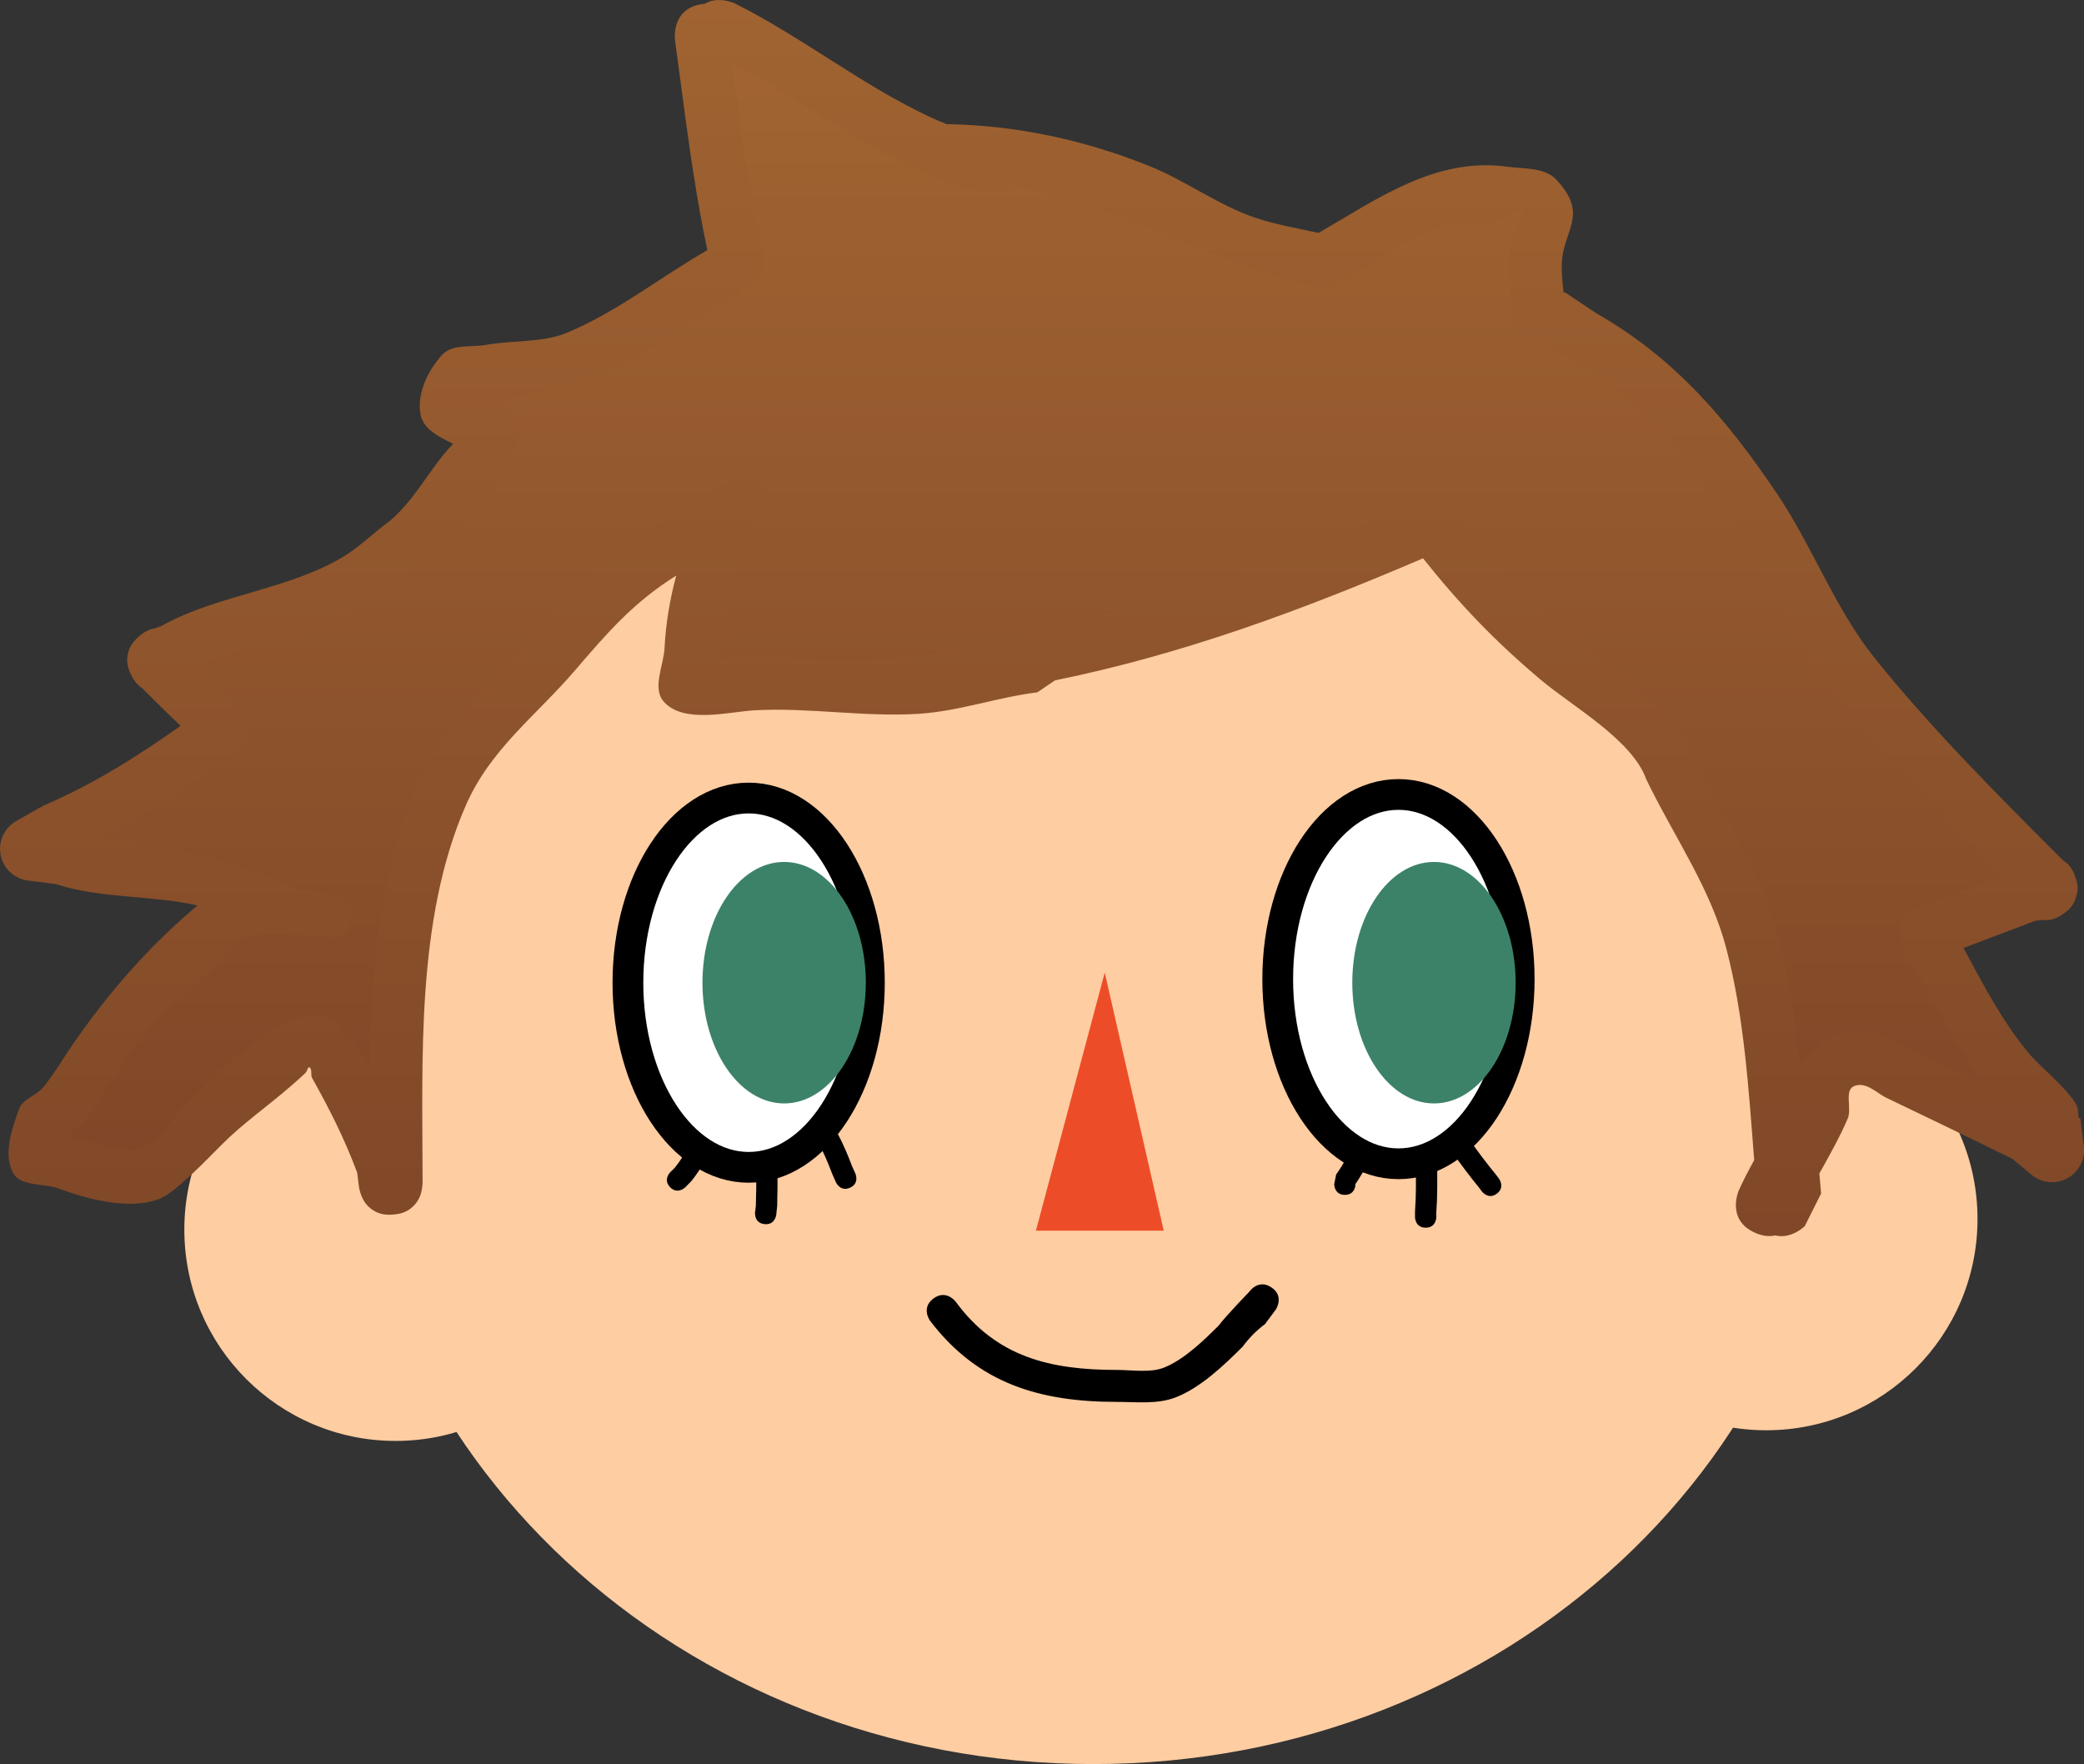 <svg version="1.1" xmlns="http://www.w3.org/2000/svg" xmlns:xlink="http://www.w3.org/1999/xlink" width="101.65" height="86.04" viewBox="0,0,101.65,86.04"><rect x="0" y="0" width="101.65" height="86.04" fill="#333333" stroke="none"/><defs><linearGradient x1="240" y1="136.98" x2="240" y2="197.274" gradientUnits="userSpaceOnUse" id="color-1"><stop offset="0" stop-color="#a06331"/><stop offset="1" stop-color="#804828"/></linearGradient><linearGradient x1="239.748" y1="140.942" x2="239.748" y2="192.584" gradientUnits="userSpaceOnUse" id="color-2"><stop offset="0" stop-color="#a06331"/><stop offset="1" stop-color="#804828"/></linearGradient><linearGradient x1="239.748" y1="140.942" x2="239.748" y2="192.584" gradientUnits="userSpaceOnUse" id="color-3"><stop offset="0" stop-color="#a06331"/><stop offset="1" stop-color="#804828"/></linearGradient></defs><g transform="translate(-189.175,-136.98)"><g data-paper-data="{&quot;isPaintingLayer&quot;:true}" fill-rule="nonzero" stroke-linejoin="miter" stroke-miterlimit="10" stroke-dasharray="" stroke-dashoffset="0" style="mix-blend-mode: normal"><path d="" data-paper-data="{&quot;index&quot;:null}" fill="#ffb65e" stroke="none" stroke-width="0.5" stroke-linecap="butt"/><g><path d="M206.134,189.246c0,-18.653 16.284,-33.774 36.372,-33.774c20.087,0 36.372,15.121 36.372,33.774c0,18.653 -16.284,33.774 -36.372,33.774c-20.087,0 -36.372,-15.121 -36.372,-33.774z" fill="#ffcda2" stroke="none" stroke-width="0" stroke-linecap="butt"/><path d="M231.581,184.909c0,4.974 -2.636,9.006 -5.889,9.006c-3.252,0 -5.889,-4.032 -5.889,-9.006c0,-4.974 2.636,-9.006 5.889,-9.006c3.252,0 5.889,4.032 5.889,9.006z" fill="#ffffff" stroke="#000000" stroke-width="1.5" stroke-linecap="butt"/><path d="M198.166,196.954c0,-5.691 4.614,-10.305 10.305,-10.305c5.691,0 10.305,4.614 10.305,10.305c0,5.691 -4.614,10.305 -10.305,10.305c-5.691,0 -10.305,-4.614 -10.305,-10.305z" fill="#ffcda2" stroke="none" stroke-width="0" stroke-linecap="butt"/><path d="M265.021,196.434c0,-5.691 4.614,-10.305 10.305,-10.305c5.691,0 10.305,4.614 10.305,10.305c0,5.691 -4.614,10.305 -10.305,10.305c-5.691,0 -10.305,-4.614 -10.305,-10.305z" fill="#ffcda2" stroke="none" stroke-width="0" stroke-linecap="butt"/><path d="M245.242,145.08c1.74,0.697 3.412,1.944 5.206,2.534c0.991,0.326 2.023,0.506 3.044,0.725c2.865,-1.654 5.693,-3.705 9.198,-3.229c0.816,0.111 1.826,0.027 2.391,0.627c1.599,1.7 0.375,2.452 0.28,3.978c-0.032,0.509 0.021,1.017 0.077,1.526l0.098,0.016c0.505,0.337 1.009,0.673 1.514,1.01c3.812,2.176 6.356,5.164 8.804,8.794c1.708,2.533 2.834,5.619 4.76,8.015c2.796,3.48 6.026,6.705 9.188,9.866c0.249,0.153 0.474,0.403 0.596,0.808c0.112,0.275 0.172,0.625 0.035,1c-0.107,0.385 -0.359,0.635 -0.61,0.793c-0.357,0.276 -0.708,0.34 -1.013,0.305l-0.376,0.047c-1.162,0.441 -2.324,0.882 -3.486,1.322c0.972,1.811 1.947,3.68 3.257,5.219c0.487,0.572 2.211,1.994 2.315,2.629c0.024,0.149 0.036,0.298 0.038,0.448l0.083,-0.01l0.17,1.361c0.01,0.071 0.015,0.144 0.015,0.218c0,0.861 -0.698,1.559 -1.559,1.559c-0.383,0 -0.734,-0.138 -1.006,-0.368l-0.926,-0.772c-2.061,-1.011 -4.109,-2.004 -6.181,-2.993c-0.417,-0.199 -0.964,-0.795 -1.541,-0.556c-0.496,0.205 -0.102,1.086 -0.311,1.58c-0.376,0.889 -0.885,1.784 -1.385,2.683c0.027,0.327 0.055,0.653 0.085,0.978l-0.797,1.59c0,0 -0.647,0.647 -1.446,0.454c-0.272,0.06 -0.599,0.039 -0.983,-0.132c-1.424,-0.633 -0.791,-2.058 -0.791,-2.058c0.22,-0.496 0.48,-0.99 0.753,-1.482c-0.269,-3.457 -0.492,-7.02 -1.363,-10.336c-0.742,-2.826 -2.399,-5.232 -3.689,-7.809c0,0 -0,-0 -0.001,-0.001l-0.211,-0.428c-0.683,-1.926 -3.593,-3.547 -5.152,-4.86c-2.225,-1.873 -3.972,-3.7 -5.736,-5.919l-0.037,0.015c-5.855,2.509 -11.643,4.659 -17.912,5.937l-0.867,0.585c-1.96,0.241 -3.833,0.927 -5.812,1.048c-2.664,0.163 -5.333,-0.32 -7.978,-0.173c-1.24,0.069 -3.464,0.676 -4.432,-0.424c-0.577,-0.656 -0.004,-1.748 0.041,-2.621c0.061,-1.183 0.259,-2.367 0.569,-3.525c-2.092,1.315 -3.334,2.757 -4.946,4.635c-1.889,2.2 -4.112,3.827 -5.309,6.557c-2.451,5.59 -2.116,12.466 -2.116,18.416c0,0 0,0.063 -0.013,0.164c-0.026,0.306 -0.133,0.718 -0.477,1.018c-0.21,0.198 -0.511,0.348 -0.94,0.373c-0.427,0.046 -0.748,-0.053 -0.988,-0.213c-0.389,-0.239 -0.562,-0.628 -0.638,-0.925c-0.029,-0.098 -0.04,-0.16 -0.04,-0.16l-0.095,-0.748c-0.626,-1.671 -1.343,-3.086 -2.199,-4.617c-0.085,-0.152 0.019,-0.4 -0.116,-0.51c-0.083,-0.068 -0.12,0.179 -0.196,0.254c-0.236,0.233 -0.489,0.449 -0.739,0.667c-1.128,0.984 -2.314,1.794 -3.368,2.856c-0.703,0.703 -2.206,2.28 -2.979,2.609c-1.438,0.612 -3.593,0.031 -4.939,-0.474c-0.749,-0.281 -1.905,-0.082 -2.264,-0.797c-0.465,-0.927 -0.037,-2.119 0.312,-3.095c0.175,-0.49 0.833,-0.638 1.165,-1.039c0.552,-0.667 0.98,-1.427 1.473,-2.139c1.66,-2.398 3.556,-4.589 5.762,-6.489c0.107,-0.092 0.207,-0.177 0.302,-0.257c-2.248,-0.507 -4.727,-0.322 -6.907,-1.041l-1.34,-0.168c-0.78,-0.086 -1.386,-0.747 -1.386,-1.549c0,-0.59 0.328,-1.104 0.812,-1.368l1.186,-0.678l0.017,0.03l0.061,-0.072c2.493,-1.074 4.579,-2.393 6.735,-3.914c-0.64,-0.599 -1.261,-1.218 -1.881,-1.837c-0.214,-0.141 -0.412,-0.363 -0.56,-0.705c-0.124,-0.252 -0.219,-0.587 -0.137,-0.955c0.07,-0.371 0.289,-0.641 0.503,-0.824c0.283,-0.268 0.565,-0.394 0.827,-0.433l0.324,-0.122c2.75,-1.539 6.304,-1.77 8.965,-3.44c0.755,-0.474 1.388,-1.119 2.113,-1.637c1.3,-1.073 2.014,-2.649 3.139,-3.803c-0.688,-0.326 -1.444,-0.705 -1.586,-1.396c-0.211,-1.024 0.348,-2.188 1.06,-2.953c0.495,-0.532 1.414,-0.343 2.13,-0.474c1.274,-0.235 2.726,-0.09 3.942,-0.592c2.406,-0.994 4.576,-2.722 6.851,-4.03c-0.724,-3.391 -1.104,-6.803 -1.579,-10.244c0,0 -0.213,-1.544 1.331,-1.757c0.039,-0.005 0.077,-0.01 0.115,-0.013c0.69,-0.409 1.488,-0.01 1.488,-0.01c3.265,1.634 6.187,3.979 9.493,5.526c0.269,0.126 0.544,0.241 0.821,0.353c3.419,0.059 6.7,0.766 9.897,2.047zM233.87,145.894c0,0 -0.312,-0.104 -0.601,-0.36c-0.024,-0.011 -0.048,-0.022 -0.072,-0.034c-2.683,-1.269 -5.116,-3.037 -7.682,-4.536c0.368,2.79 0.742,5.562 1.379,8.318l0.04,0.697c0,0 -0,1.341 -1.244,1.535c-0.204,0.221 -0.408,0.338 -0.408,0.338c-2.859,1.634 -5.699,4.073 -8.984,4.684c-0.542,0.101 -1.088,0.191 -1.636,0.257c0.2,0.213 0.351,0.443 0.414,0.658c0.249,0.853 -0.469,1.722 -0.845,2.527c-0.87,1.863 -2.636,3.618 -4.184,4.917c-0.816,0.583 -1.533,1.307 -2.39,1.827c-2.416,1.467 -5.434,1.798 -7.999,2.95c0.521,0.502 1.052,0.991 1.606,1.456l0.195,0.541c0.021,0.026 0.042,0.053 0.062,0.082c0.485,0.667 0.361,1.238 0.136,1.628c-0.123,0.277 -0.34,0.565 -0.72,0.724c-1.746,1.266 -3.416,2.43 -5.21,3.449c2.976,0.485 5.303,1.059 8.062,2.266l1.747,0.318c0.741,0.12 1.307,0.763 1.307,1.538c0,0.861 -0.698,1.559 -1.559,1.559c-0.066,0 -0.131,-0.004 -0.195,-0.012l-1.459,-0.162c-0.169,0.021 -1.972,-0.052 -2.283,0.067c-0.666,0.255 -1.135,1.183 -1.585,1.596c-1.053,0.966 -2.039,1.787 -3.027,2.853c-1.23,1.328 -1.922,3.08 -3.074,4.453c-0.032,0.038 -0.072,0.077 -0.12,0.116c0.847,0.18 1.915,0.575 2.361,0.368c0.805,-0.374 1.244,-1.267 1.871,-1.895c1.597,-1.586 4.933,-5.222 7.475,-4.536c0.653,0.176 1.04,0.851 1.472,1.395c0.146,-4.308 0.653,-8.646 2.337,-12.5c1.322,-3.027 3.686,-4.857 5.776,-7.299c1.942,-2.27 3.538,-3.978 6.155,-5.555c1.23,-0.615 2.2,-0.812 3.017,-1.883l0.286,-0.117c0.315,-0.322 0.891,-0.692 1.694,-0.323c0.273,0.101 0.574,0.288 0.763,0.63c0.208,0.331 0.224,0.686 0.18,0.973c-0.03,0.392 -0.166,0.674 -0.346,0.876c-0.715,1.339 -1.063,2.471 -1.421,3.993c-0.174,0.738 -0.125,1.54 -0.298,2.273c0.312,-0.029 0.635,-0.015 0.947,-0.03c1.1,-0.055 2.2,0.115 3.301,0.174c3.42,0.182 6.416,-0.503 9.718,-0.956c0.16,-0.196 0.36,-0.329 0.536,-0.418c0.193,-0.109 0.449,-0.212 0.74,-0.22c6.027,-1.238 11.583,-3.314 17.22,-5.73l0.901,-0.361c0,0 0.677,-0.271 1.291,0.021c0.623,0.103 1.026,0.627 1.026,0.627c1.8,2.345 3.522,4.195 5.789,6.095c2.151,1.803 4.82,3.473 6.013,6.019l0.133,0.26c0.001,0.002 0.002,0.003 0.002,0.003v0c1.401,2.807 3.121,5.396 3.931,8.472c0.456,1.73 0.744,3.522 0.953,5.331c0.225,-0.253 0.481,-0.471 0.777,-0.624c1.969,-1.014 2.728,-0.247 4.348,0.483c0.684,0.308 1.358,0.624 2.028,0.945c-0.772,-1.214 -1.449,-2.515 -2.138,-3.708c-0.347,-0.601 -0.693,-1.202 -1.04,-1.803l0.097,-0.149c-0.011,-0.025 -0.021,-0.051 -0.031,-0.077c-0.553,-1.457 0.905,-2.01 0.905,-2.01c1.216,-0.461 2.433,-0.923 3.649,-1.384c-2.707,-2.719 -5.406,-5.508 -7.78,-8.485c-1.986,-2.492 -3.166,-5.644 -4.939,-8.266c-2.207,-3.262 -4.409,-5.88 -7.823,-7.833c-0.408,-0.272 -0.817,-0.544 -1.225,-0.816c-0.066,0.006 -0.134,0.01 -0.207,0.01c-0.541,0 -0.895,-0.188 -1.125,-0.433c-0.245,-0.231 -0.433,-0.584 -0.433,-1.125c0,-0.002 0,-0.004 0,-0.006c0.001,-1.016 -0.226,-2.028 -0.17,-3.043c0.026,-0.47 0.169,-0.933 0.344,-1.37c-0.809,0.41 -2.028,0.013 -2.943,0.346c-1.656,0.602 -3.245,1.784 -4.771,2.656l-0.442,0.165c-0.263,0.155 -0.55,0.202 -0.777,0.208c-0.212,0.014 -0.478,-0.001 -0.738,-0.109c-4.992,-1.219 -9.349,-3.86 -14.266,-4.86c-0.445,0.32 -0.987,0.32 -0.987,0.32l-1.813,-0.205c-0.396,-0.23 -0.818,-0.408 -1.245,-0.576z" fill="url(#color-1)" stroke="none" stroke-width="0.5" stroke-linecap="butt"/><path d="M234.607,146.055c0.427,0.168 0.85,0.346 1.246,0.576l1.815,0.205c0,0 0.543,-0 0.988,-0.32c4.918,1 9.293,3.647 14.285,4.866c0.259,0.108 0.526,0.124 0.738,0.109c0.227,-0.006 0.515,-0.052 0.778,-0.208l0.442,-0.165c1.526,-0.872 3.116,-2.053 4.772,-2.655c0.916,-0.333 2.135,0.065 2.944,-0.345c-0.175,0.437 -0.317,0.901 -0.343,1.371c-0.056,1.014 0.172,2.029 0.171,3.045c0,0.002 -0,0.004 -0,0.006c0,0.541 0.189,0.896 0.434,1.126c0.231,0.245 0.584,0.434 1.126,0.434c0.072,0 0.141,-0.003 0.207,-0.01c0.408,0.272 0.817,0.545 1.226,0.817c3.414,1.953 5.619,4.578 7.825,7.84c1.773,2.622 2.953,5.779 4.939,8.271c2.373,2.978 5.072,5.77 7.779,8.489c-1.216,0.461 -2.433,0.924 -3.649,1.385c0,0 -1.458,0.554 -0.905,2.011c0.01,0.026 0.02,0.052 0.031,0.077l-0.097,0.149c0.347,0.601 0.693,1.203 1.04,1.803c0.688,1.193 1.365,2.495 2.137,3.71c-0.67,-0.322 -1.345,-0.637 -2.028,-0.945c-1.62,-0.73 -2.379,-1.496 -4.348,-0.482c-0.296,0.152 -0.597,0.345 -0.823,0.599c-0.209,-1.81 -0.498,-3.599 -0.954,-5.329c-0.811,-3.076 -2.532,-5.661 -3.933,-8.467c0,-0 -0,-0 -0,-0c0,0 -0.001,-0.001 -0.002,-0.003l-0.133,-0.26c-1.192,-2.546 -3.862,-4.212 -6.013,-6.015c-2.267,-1.9 -3.988,-3.742 -5.788,-6.088c0,0 -0.403,-0.523 -1.026,-0.626c-0.613,-0.292 -1.291,-0.021 -1.291,-0.021l-0.851,0.346c-5.637,2.416 -11.198,4.517 -17.225,5.755c-0.291,0.008 -0.581,0.114 -0.774,0.224c-0.176,0.089 -0.379,0.22 -0.539,0.416c-3.302,0.453 -6.305,1.125 -9.725,0.942c-1.1,-0.059 -2.2,-0.23 -3.301,-0.175c-0.311,0.015 -0.634,0.001 -0.947,0.03c0.173,-0.732 0.124,-1.538 0.298,-2.277c0.359,-1.521 0.707,-2.661 1.423,-4c0.18,-0.202 0.317,-0.486 0.347,-0.878c0.044,-0.288 0.028,-0.643 -0.18,-0.974c-0.189,-0.343 -0.444,-0.506 -0.716,-0.607c-0.803,-0.369 -1.378,-0.001 -1.693,0.321l-0.286,0.117c-0.816,1.071 -1.786,1.264 -3.015,1.879c-2.616,1.577 -4.212,3.277 -6.154,5.548c-2.09,2.442 -4.455,4.266 -5.777,7.293c-1.684,3.854 -2.193,8.186 -2.34,12.493c-0.433,-0.544 -0.863,-1.193 -1.517,-1.369c-2.541,-0.685 -5.833,2.925 -7.429,4.511c-0.627,0.628 -1.111,1.547 -1.916,1.921c-0.446,0.207 -1.514,-0.189 -2.361,-0.369c0.048,-0.039 0.089,-0.078 0.12,-0.116c1.152,-1.373 1.843,-3.127 3.073,-4.455c0.988,-1.066 1.973,-1.888 3.027,-2.854c0.45,-0.413 0.967,-1.362 1.633,-1.617c0.311,-0.119 2.113,-0.047 2.282,-0.068l1.459,0.162c0.064,0.008 0.129,0.012 0.195,0.012c0.861,0 1.512,-0.676 1.512,-1.537c0,-0.775 -0.566,-1.419 -1.307,-1.54l-1.747,-0.318c-2.758,-1.206 -5.087,-1.783 -8.063,-2.268c1.795,-1.019 3.464,-2.184 5.21,-3.451c0.38,-0.159 0.597,-0.448 0.72,-0.725c0.225,-0.39 0.35,-0.962 -0.136,-1.629c-0.021,-0.028 -0.041,-0.056 -0.062,-0.082l-0.195,-0.541c-0.554,-0.464 -1.085,-0.955 -1.606,-1.457c2.565,-1.152 5.582,-1.485 7.999,-2.952c0.857,-0.52 1.574,-1.246 2.39,-1.829c1.548,-1.299 3.315,-3.06 4.185,-4.922c0.376,-0.805 1.094,-1.677 0.846,-2.53c-0.063,-0.215 -0.214,-0.446 -0.414,-0.659c0.548,-0.065 1.095,-0.157 1.637,-0.257c3.285,-0.611 6.131,-3.058 8.99,-4.692c0,0 0.204,-0.117 0.408,-0.338c1.244,-0.194 1.246,-1.537 1.246,-1.537l-0.04,-0.697c-0.637,-2.756 -1.008,-5.53 -1.376,-8.32c2.566,1.499 5.004,3.265 7.687,4.534c0.024,0.011 0.048,0.023 0.072,0.034c0.29,0.256 0.602,0.359 0.602,0.359z" data-paper-data="{&quot;noHover&quot;:false,&quot;origItem&quot;:[&quot;Path&quot;,{&quot;applyMatrix&quot;:true,&quot;segments&quot;:[[231.63024,36.65664],[[230.47273,35.96452],[0.55728,0.49204],[-0.04641,-0.02141]],[[230.3338,35.89965],[0.0462,0.02185],[-5.16345,-2.44172]],[[215.54882,27.16941],[4.93924,2.88466],[0.70812,5.36962]],[[218.20193,43.1777],[-1.22503,-5.3039],[0,0]],[218.27876,44.51895],[[215.88496,47.47395],[2.3938,-0.37414],[-0.39279,0.42592]],[[215.10051,48.12368],[0,0],[-5.50274,3.14442]],[[197.80941,57.13831],[6.32228,-1.17496],[-1.04329,0.19389]],[[194.65999,57.63231],[1.05534,-0.12573],[0.38432,0.40986]],[[195.45659,58.89896],[-0.12063,-0.41374],[0.47849,1.64113]],[[193.83071,63.76281],[0.72332,-1.5489],[-1.67414,3.58494]],[[185.77883,73.22686],[2.97938,-2.50017],[-1.57038,1.1217]],[[181.17968,76.74348],[1.64969,-1.00142],[-4.64993,2.82268]],[[165.78563,82.42097],[4.93598,-2.21777],[1.00203,0.96526]],[[168.87576,85.22247],[-1.0654,-0.89358],[0,0]],[[169.25165,86.26374],[0,0],[0.04031,0.05038]],[[169.37163,86.4211],[-0.03967,-0.05455],[0.93394,1.28417]],[[169.63254,89.55396],[0.43295,-0.7499],[-0.23699,0.53297]],[[168.24707,90.94796],[0.73198,-0.30571],[-3.36101,2.43692]],[[158.21931,97.58643],[3.45368,-1.96159],[5.72714,0.93349]],[[173.73485,101.94663],[-5.30885,-2.32152],[0,0]],[[177.09728,102.55798],[0,0],[1.42614,0.23191]],[[179.61209,105.51895],[0,-1.49167],[0,1.65685]],[[176.61209,108.51895],[1.65685,0],[-0.12687,0]],[[176.23748,108.49578],[0.12272,0.01529],[0,0]],[[173.42983,108.18382],[0,0],[-0.32549,0.04032]],[[169.03671,108.31342],[0.59879,-0.22932],[-1.28128,0.49069]],[[165.98629,111.38445],[0.86658,-0.79437],[-2.02712,1.8582]],[[160.16069,116.8753],[1.90206,-2.05249],[-2.36771,2.55498]],[[154.24458,125.44609],[2.21623,-2.64308],[-0.06063,0.0723]],[[154.01309,125.66897],[0.09207,-0.07542],[1.63092,0.34641]],[[158.55691,126.37731],[-0.85809,0.39826],[1.54939,-0.71911]],[[162.15744,122.73096],[-1.2071,1.20857],[3.07296,-3.0526]],[[176.54308,114.00039],[-4.89108,-1.31874],[1.25741,0.33902]],[[179.37624,116.68568],[-0.8325,-1.04789],[0.28192,-8.29041]],[[183.87337,92.62777],[-3.2401,7.41789],[2.54468,-5.82579]],[[194.9897,78.57982],[-4.02142,4.69976],[3.7385,-4.36912]],[[206.83513,67.88913],[-5.03561,3.0349],[2.36663,-1.18417]],[[212.64076,64.26506],[-1.57102,2.06133],[0,0]],[[213.19143,64.03973],[0,0],[0.60625,-0.61941]],[[216.45111,63.41862],[-1.54492,-0.71019],[0.5246,0.1952]],[[217.91958,64.63175],[-0.36306,-0.65921],[0.39994,0.63752]],[[218.26689,66.50457],[0.08414,-0.55338],[-0.05761,0.75446]],[[217.60094,68.19076],[0.34652,-0.38959],[-1.37702,2.577]],[[214.86517,75.87487],[0.69001,-2.92789],[-0.33485,1.42088]],[[214.29097,80.24867],[0.33287,-1.40907],[0.60078,-0.05646]],[[216.11286,80.1902],[-0.59902,0.02976],[2.11776,-0.10521]],[[222.46517,80.52474],[-2.11737,-0.11282],[6.58245,0.35074]],[[241.16751,78.68395],[-6.35484,0.87223],[0.30796,-0.37667]],[[242.19946,77.87943],[-0.33924,0.1708],[0.37107,-0.21068]],[[243.62321,77.45572],[-0.55914,0.01494],[11.60037,-2.38194]],[[276.76367,66.42818],[-10.84809,4.64918],[0,0]],[278.49792,65.73352],[[280.98205,65.77455],[-1.18037,-0.56254],[1.19851,0.19779]],[[282.9568,66.98146],[0,0],[3.46335,4.51352]],[[294.09765,78.71135],[-4.36297,-3.65694],[4.13979,3.46987]],[[305.6697,90.2955],[-2.29466,-4.89915],[0,0]],[[305.92598,90.79663],[0,0],[0.00193,0.00372]],[305.92888,90.80228],[[305.92889,90.80231],[-0.00001,-0.00001],[2.69707,5.40142]],[[313.49537,107.1075],[-1.56043,-5.91978],[0.87744,3.32872]],[[315.32921,117.3684],[-0.40267,-3.48328],[0.43358,-0.4873]],[[316.82484,116.16835],[-0.56943,0.29328],[3.78907,-1.95152]],[[325.19262,117.09753],[-3.11791,-1.40485],[1.3156,0.59278]],[[329.0961,118.91655],[-1.28921,-0.61875],[-1.48506,-2.33707]],[[324.98204,111.77931],[1.32498,2.29638],[-0.66728,-1.15649]],[[322.98037,108.30976],[0.66722,1.15652],[0,0]],[[323.1669,108.02351],[0,0],[-0.02043,-0.0484]],[[323.10727,107.87455],[0.01931,0.05092],[-1.06396,-2.80499]],[[324.8483,104.0056],[0,0],[2.34077,-0.88788]],[[331.87062,101.34196],[-2.34077,0.88788],[-5.20911,-5.23255]],[[316.89786,85.01158],[4.56786,5.73066],[-3.82313,-4.79636]],[[307.39154,69.1039],[3.41254,5.04564],[-4.24662,-6.27888]],[[292.33507,54.02921],[6.57104,3.75869],[-0.78614,-0.52355]],[[289.97664,52.45856],[0.78614,0.52355],[-0.12634,0.01227]],[[289.57893,52.47726],[0.1389,0],[-1.04189,0]],[[287.41313,51.64306],[0.44387,0.47235],[-0.47235,-0.44387]],[[286.57893,49.47726],[0,1.04189],[0,-0.00409]],[[286.57894,49.46499],[-0.00001,0.00408],[0.00175,-1.95491]],[[286.25236,43.60926],[-0.10848,1.95193],[0.05029,-0.90491]],[[286.91414,40.97204],[-0.3364,0.84173],[-1.55766,0.78904]],[[281.24933,41.63769],[1.76204,-0.63999],[-3.1878,1.15784]],[[272.06734,46.74865],[2.93611,-1.67778],[0,0]],[[271.21668,47.06614],[0,0],[-0.50587,0.29919]],[[269.72094,47.4663],[0.43781,-0.01177],[-0.40763,0.02779]],[[268.3014,47.25721],[0.4989,0.20701],[-9.60688,-2.34598]],[[240.84447,37.90395],[9.46415,1.92524],[-0.85603,0.615]],[238.94543,38.51895],[[235.45701,38.12368],[0,0],[-0.76252,-0.44192]],[[233.06114,37.01445],[0.82181,0.32373],[0,0]]],&quot;closed&quot;:true}]}" fill="url(#color-2)" stroke="url(#color-3)" stroke-width="1" stroke-linecap="butt"/><path d="M263.276,184.735c0,4.974 -2.636,9.006 -5.889,9.006c-3.252,0 -5.889,-4.032 -5.889,-9.006c0,-4.974 2.636,-9.006 5.889,-9.006c3.252,0 5.889,4.032 5.889,9.006z" fill="#ffffff" stroke="#000000" stroke-width="1.5" stroke-linecap="butt"/><path d="M263.103,184.909c0,3.252 -1.783,5.889 -3.984,5.889c-2.2,0 -3.984,-2.636 -3.984,-5.889c0,-3.252 1.783,-5.889 3.984,-5.889c2.2,0 3.984,2.636 3.984,5.889z" fill="#3c8269" stroke="none" stroke-width="0" stroke-linecap="butt"/><path d="M231.407,184.909c0,3.252 -1.783,5.889 -3.984,5.889c-2.2,0 -3.984,-2.636 -3.984,-5.889c0,-3.252 1.784,-5.889 3.984,-5.889c2.2,0 3.984,2.636 3.984,5.889z" fill="#3c8269" stroke="none" stroke-width="0" stroke-linecap="butt"/><path d="M251.189,199.769c0.648,0.432 0.216,1.081 0.216,1.081l-0.527,0.711c-0.416,0.306 -0.784,0.684 -1.091,1.1c-0.9,0.9 -2.043,1.993 -3.252,2.468c-0.9,0.354 -1.939,0.226 -2.879,0.226c-3.746,0 -6.772,-0.883 -9.11,-3.949c0,0 -0.468,-0.624 0.156,-1.091c0.624,-0.468 1.091,0.156 1.091,0.156c1.989,2.71 4.627,3.325 7.863,3.325c0.703,0 1.643,0.156 2.317,-0.121c0.968,-0.397 1.911,-1.31 2.637,-2.035c0.379,-0.499 1.499,-1.654 1.499,-1.654c0,0 0.432,-0.648 1.081,-0.216z" fill="#000000" stroke="none" stroke-width="0.5" stroke-linecap="butt"/><path d="M243.06,184.416l2.878,12.59h-6.235z" fill="#ec4d28" stroke="#000000" stroke-width="0" stroke-linecap="round"/><path d="M230.635,194.91c-0.475,0.211 -0.686,-0.264 -0.686,-0.264l-0.183,-0.414c-0.2,-0.519 -0.397,-1.008 -0.664,-1.496c0,0 -0.249,-0.456 0.207,-0.705c0.456,-0.249 0.705,0.207 0.705,0.207c0.288,0.529 0.506,1.059 0.722,1.621l0.163,0.365c0,0 0.211,0.475 -0.264,0.686z" fill="#000000" stroke="none" stroke-width="0.5" stroke-linecap="butt"/><path d="M226.463,196.684c-0.516,-0.057 -0.459,-0.574 -0.459,-0.574l0.04,-0.332c0,-0.53 0.044,-1.034 0.002,-1.562c0,0 -0.04,-0.518 0.478,-0.558c0.518,-0.04 0.558,0.478 0.558,0.478c0.041,0.557 0.001,1.085 0.002,1.642l-0.046,0.447c0,0 -0.057,0.516 -0.574,0.459z" fill="#000000" stroke="none" stroke-width="0.5" stroke-linecap="butt"/><path d="M221.866,194.889c-0.367,-0.367 0,-0.735 0,-0.735l0.221,-0.217c0.21,-0.26 0.397,-0.54 0.556,-0.834c0,0 0.249,-0.456 0.705,-0.207c0.456,0.249 0.207,0.705 0.207,0.705c-0.19,0.346 -0.411,0.676 -0.657,0.985l-0.298,0.303c0,0 -0.367,0.367 -0.735,0z" fill="#000000" stroke="none" stroke-width="0.5" stroke-linecap="butt"/><path d="M254.773,195.258c-0.52,0 -0.52,-0.52 -0.52,-0.52l0.094,-0.471c0.194,-0.276 0.371,-0.564 0.532,-0.86c0,0 0.249,-0.456 0.705,-0.207c0.456,0.249 0.207,0.705 0.207,0.705c-0.18,0.33 -0.378,0.65 -0.593,0.958l0.094,-0.125c0,0 0,0.52 -0.52,0.52z" fill="#000000" stroke="none" stroke-width="0.5" stroke-linecap="butt"/><path d="M258.714,196.86c-0.52,0 -0.52,-0.52 -0.52,-0.52l0.002,-0.3c0.057,-0.737 0.042,-1.473 0.042,-2.212c0,0 0,-0.52 0.52,-0.52c0.52,0 0.52,0.52 0.52,0.52c0,0.766 0.013,1.527 -0.045,2.291l0.002,0.22c0,0 0,0.52 -0.52,0.52z" fill="#000000" stroke="none" stroke-width="0.5" stroke-linecap="butt"/><path d="M262.186,195.198c-0.416,0.312 -0.727,-0.104 -0.727,-0.104l-0.116,-0.156c-0.476,-0.583 -0.933,-1.191 -1.366,-1.806c0,0 -0.298,-0.426 0.128,-0.724c0.426,-0.298 0.724,0.128 0.724,0.128c0.415,0.595 0.859,1.184 1.319,1.744l0.143,0.19c0,0 0.312,0.416 -0.104,0.727z" fill="#000000" stroke="none" stroke-width="0.5" stroke-linecap="butt"/></g></g></g></svg>